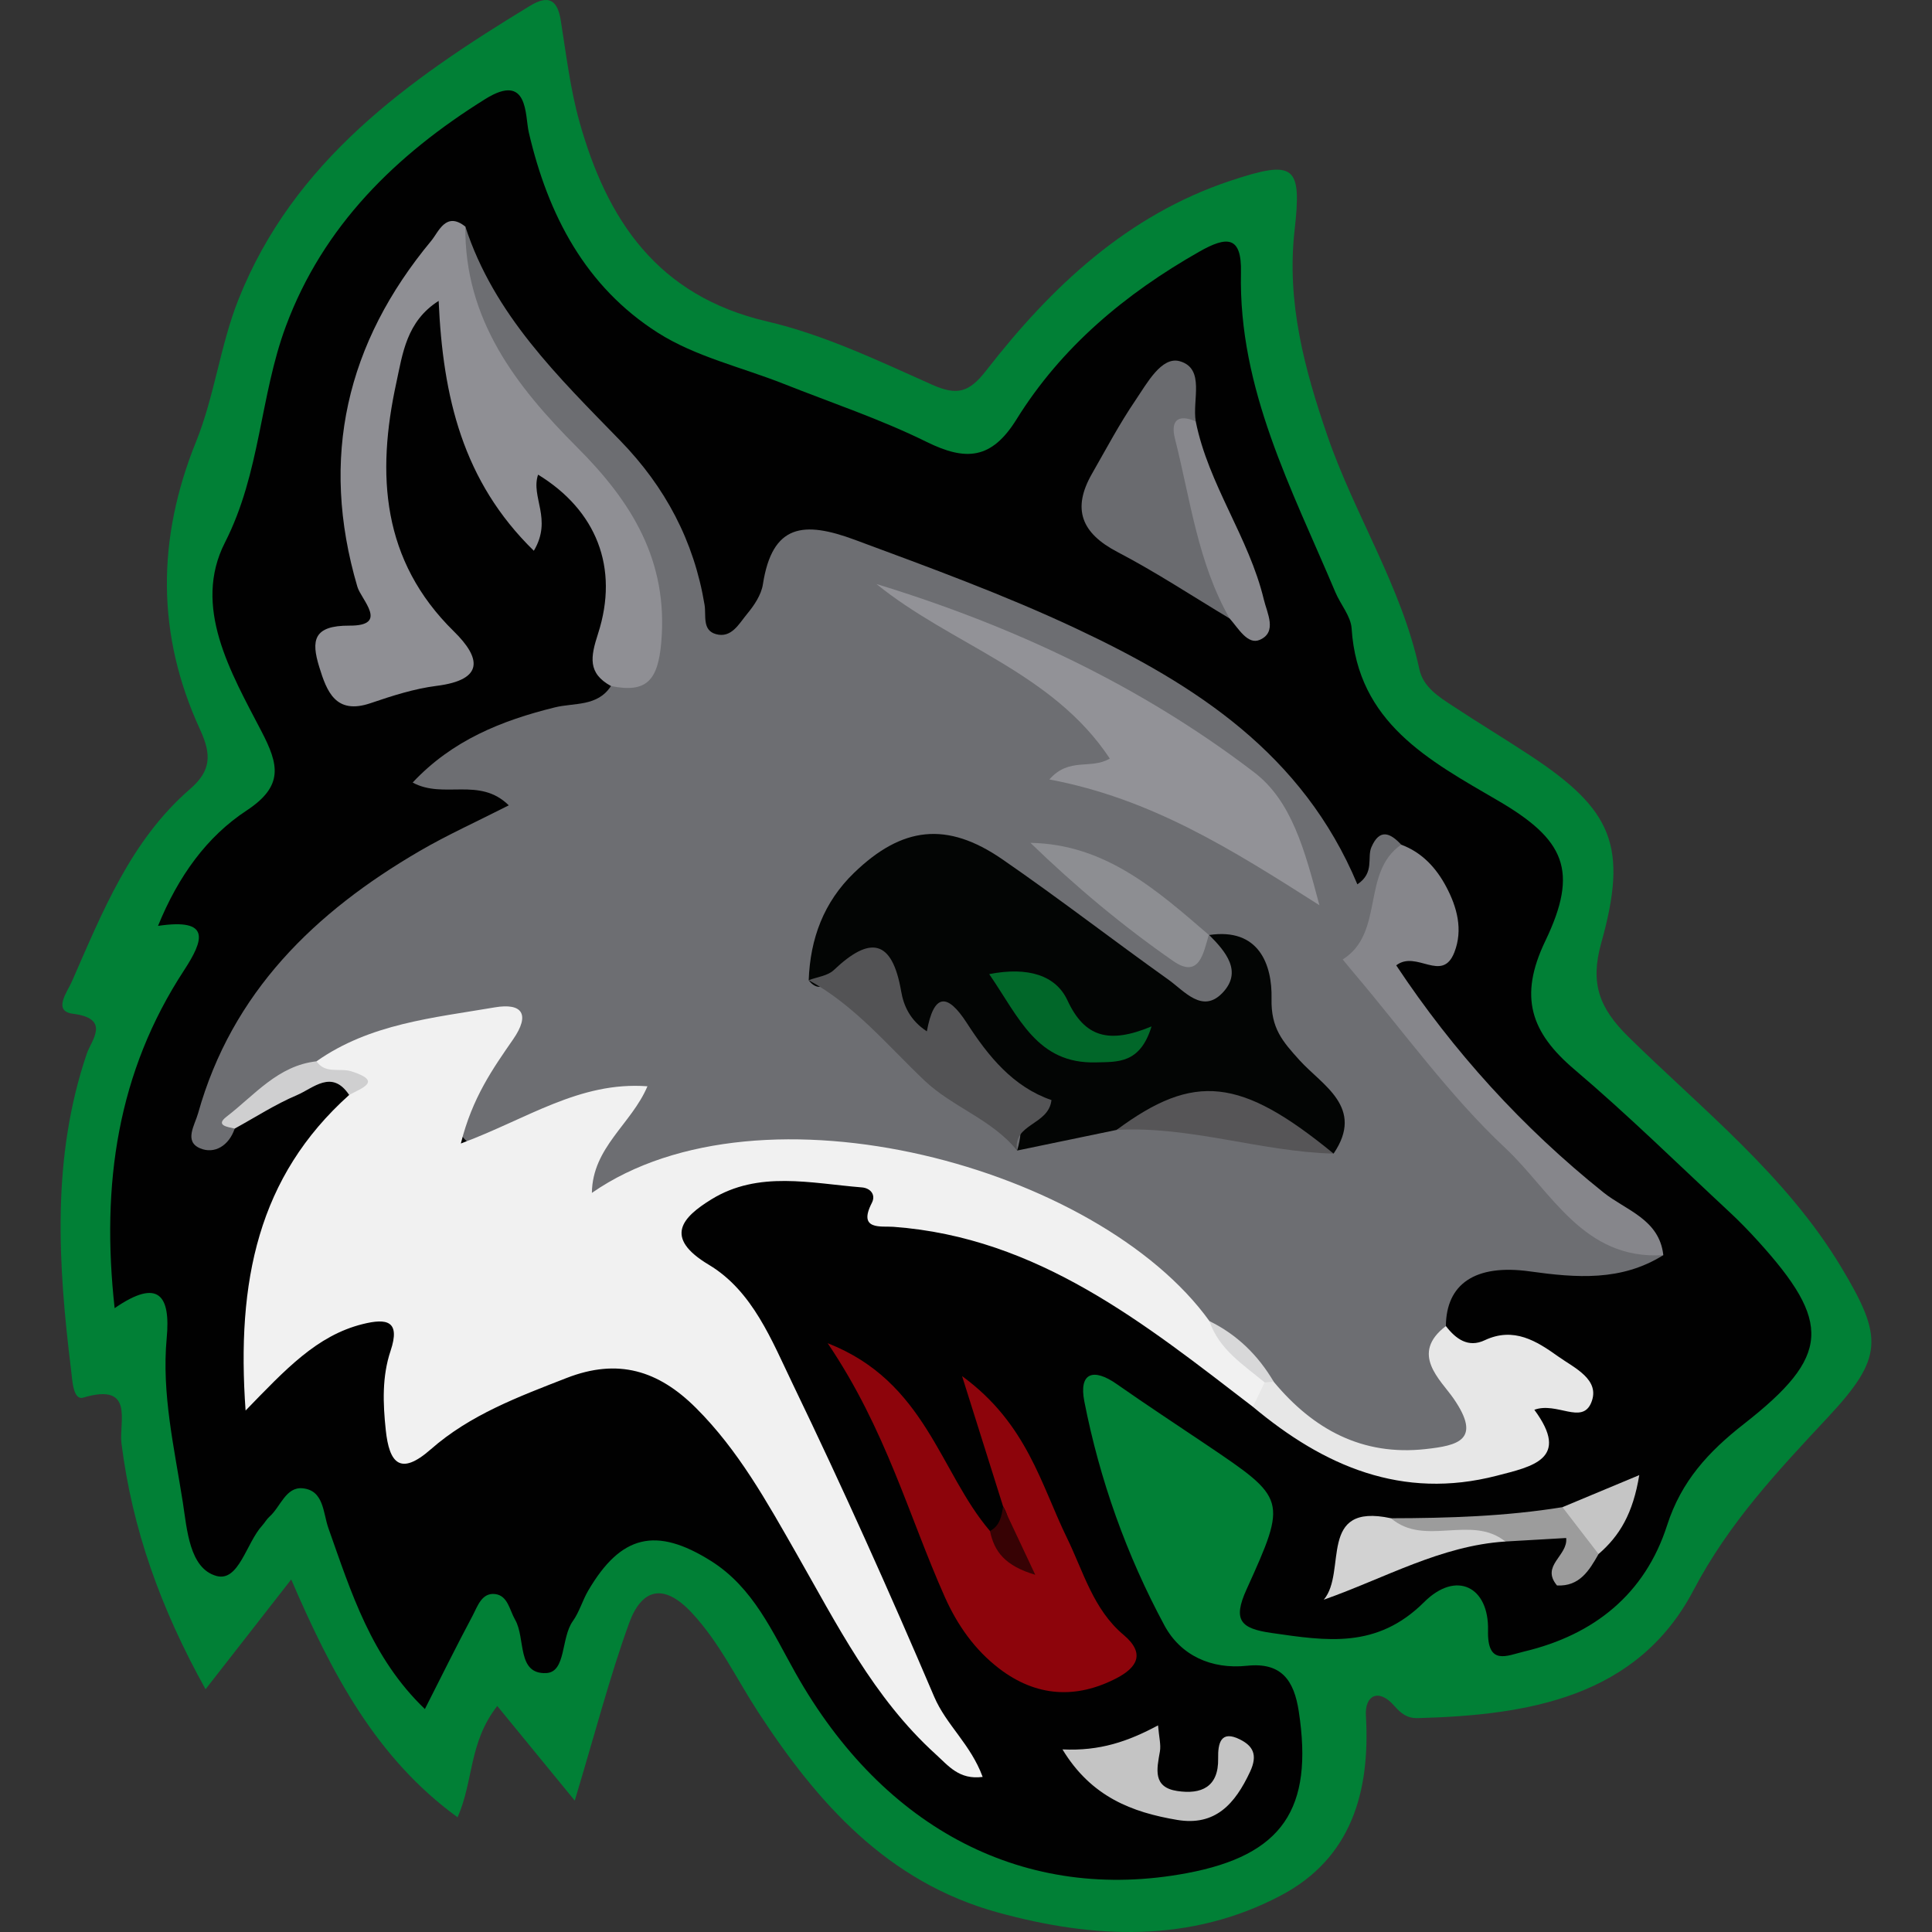 <?xml version="1.0" encoding="utf-8"?>
<!-- Generator: Adobe Illustrator 28.3.0, SVG Export Plug-In . SVG Version: 6.00 Build 0)  -->
<svg version="1.1" id="Layer_1" xmlns="http://www.w3.org/2000/svg" xmlns:xlink="http://www.w3.org/1999/xlink" x="0px" y="0px"
	 viewBox="0 0 1000 1000" style="enable-background:new 0 0 1000 1000;" xml:space="preserve">
<rect x="0" y="0" width="1000" height="1000" fill="#333333" stroke="none"/>
<path style="fill:#018036;" d="M297.493,931.992c-15.078-18.41-26.841-32.772-40.117-48.982
	c-14.837,19.003-12.176,38.762-20.539,57.615c-42.209-30.708-65.134-74.45-86.104-123.102c-15.879,20.35-28.997,37.162-44.34,56.825
	c-23.401-42.11-37.953-83.028-43.526-127.338c-1.381-10.98,7.008-31.576-19.749-23.622c-5.271,1.567-5.648-8.772-6.32-14.234
	c-6.782-55.068-10.18-109.914,8.154-163.861c2.3-6.766,12.612-18.088-7.184-20.574c-10.655-1.338-2.916-11.344-0.601-16.613
	c15.844-36.053,30.463-73.113,61.289-99.781c11.071-9.577,10.92-18.068,5.111-30.676c-22.645-49.144-22.464-98.63-2.071-149.076
	c9.531-23.576,12.494-49.792,21.881-73.444c28.52-71.862,88.011-113.878,150.942-152.11c9.424-5.725,14.185-3.368,15.931,7.534
	c2.8,17.48,4.862,35.238,9.603,52.217c14.277,51.128,40.411,90.384,97.178,103.601c29.435,6.853,57.541,20.309,85.381,32.726
	c13.146,5.863,19.281,3.956,28.113-7.406c33.645-43.283,72.995-80.388,126.364-98.138c33.423-11.116,36.971-7.856,33.178,25.687
	c-4.204,37.181,5.166,71.952,17.024,106.386c14.091,40.916,38.302,77.843,47.555,120.717c2.023,9.373,10.108,14.318,17.508,19.193
	c13.139,8.657,26.624,16.789,39.763,25.445c42.76,28.167,50.913,46.983,36.888,97.085c-5.854,20.914-1.086,33.715,14.156,48.685
	c38.523,37.838,81.544,71.729,109.982,119.029c21.862,36.362,22.061,46.86-6.941,77.921c-25.924,27.764-51.092,54.479-69.45,89.4
	c-29.124,55.4-85.429,64.652-142.673,66.189c-5.468,0.147-8.679-2.342-12.214-6.376c-8.17-9.326-15.286-5.295-14.68,5.028
	c2.314,39.437-7.476,73.822-43.899,93.094c-46.858,24.792-96.938,22.555-146.756,8.808c-56.937-15.712-93.13-56.481-123.945-103.736
	c-11.259-17.267-19.994-36.06-34.439-51.464c-14.916-15.906-26.06-11.804-32.362,5.601
	C315.636,867.718,308.298,896.135,297.493,931.992z"/>
<path style="fill:#010101;" d="M219.917,884.598c-27.781-26.625-38.181-60.478-49.949-93.662
	c-2.791-7.871-2.289-19.527-13.33-20.595c-8.743-0.846-11.44,9.655-17.18,14.708c-1.456,1.282-2.41,3.114-3.737,4.564
	c-8.261,9.023-12.113,29.336-23.709,26.094c-14.007-3.916-15.203-24.122-17.394-38.158c-4.384-28.087-11.025-56.169-8.333-84.969
	c2.037-21.79-4.01-31.301-26.952-15.48c-7.099-64.255,1.524-122.257,35.905-174.83c10.304-15.756,14.078-27.146-13.448-23.029
	c10.514-25.814,25.302-46.198,45.8-59.686c19.44-12.791,16.679-23.838,7.722-41.059c-15.884-30.537-35.849-64.405-18.864-97.72
	c18.429-36.147,18.04-75.704,31.528-111.952c19.335-51.962,56.971-88.727,103.213-117.57c22.474-14.018,20.475,8.461,22.508,17.223
	c9.954,42.912,29.464,79.988,66.82,103.761c19.494,12.406,43.418,17.832,65.302,26.508c24.67,9.781,50.001,18.243,73.728,29.948
	c20.332,10.031,33.657,9.214,46.595-11.628c23.239-37.436,56.299-65.038,94.597-86.799c14.33-8.143,22.005-8.282,21.584,10.747
	c-1.336,60.379,26.379,112.201,48.873,165.549c2.675,6.344,7.989,12.35,8.402,18.751c3.154,48.789,39.966,68.216,75.725,89.063
	c34.617,20.181,42.03,36.236,24.51,72.708c-13.88,28.893-7.46,47.336,15.106,66.49c27.716,23.526,53.7,49.094,80.348,73.871
	c5.046,4.692,9.861,9.661,14.496,14.762c38.476,42.347,37.731,59.727-7.119,94.814c-18.293,14.311-32.417,29.56-39.762,52.436
	c-11.429,35.592-37.753,56.736-73.929,65.347c-8.988,2.14-19.219,7.623-18.774-10.938c0.54-22.491-16.375-31.25-33.074-14.62
	c-24.475,24.374-50.545,20.058-79,15.971c-15.821-2.273-20.242-6.405-12.922-22.53c21.21-46.722,20.595-47-20.75-74.88
	c-15.483-10.441-31.111-20.674-46.4-31.392c-12.156-8.522-19.728-5.943-16.8,8.982c7.965,40.607,21.853,79.537,41.451,115.915
	c8.358,15.515,24.249,22.845,42.747,20.884c17.761-1.883,24.321,7.442,26.792,23.604c7.731,50.573-8.48,74.464-57.912,83.736
	c-83.321,15.629-156.818-22.328-202.542-103.525c-11.907-21.144-21.814-44.265-43.778-58.059
	c-28.448-17.866-46.614-13.563-63.564,15.362c-2.977,5.08-4.571,11.056-7.963,15.787c-6.201,8.647-3.383,26.431-13.808,26.881
	c-15.288,0.659-10.543-18.065-16.039-27.576c-2.895-5.01-3.758-12.505-10.322-13.318c-7.024-0.871-9.173,6.468-11.799,11.389
	C236.306,851.86,228.6,867.513,219.917,884.598z"/>
<path style="fill:#6D6E72;" d="M860.927,649.652c-21.737,13.632-45.028,11.777-69.112,8.415
	c-28.395-3.964-43.262,6.625-43.427,28.299c-2.309,13.714,6.445,24.067,10.96,35.671c8.188,21.044,3.061,31.422-19.755,34.458
	c-34.028,4.529-60.94-9.684-82.89-34.834c-8.92-14.581-21.38-25.511-35.802-34.398c-61.439-64.993-138.247-90.6-226.047-89.207
	c-22.155,0.351-42.779,4.427-62.576,14.335c-8.298,4.153-17.982,14.098-26.581,5.882c-9.291-8.878-2.106-20.123,3.295-29.66
	c2.389-4.218,6.296-7.614,7.281-15.588c-18.402-0.324-33.373,8.335-48.934,15.146c-8.766,3.837-18.815,10.44-27.128,1.138
	c-7.699-8.615-2.577-18.582,1.773-27.568c4.223-8.723,11.341-16.039,13.99-29.12c-31.976-1.626-59.661,8.182-86.738,20.815
	c-18.368,6.423-37.244,12.049-47.748,30.718c-2.964,8.848-10.482,13.402-17.982,10.184c-8.366-3.59-2.698-11.949-0.976-18.096
	c17.558-62.691,60.455-104.167,114.724-135.778c14.259-8.305,29.387-15.118,46.093-23.622
	c-15.201-14.964-33.717-3.043-49.755-11.797c20.48-21.868,46.054-32.105,73.556-38.892c10.147-2.504,22.088-0.291,29.092-11.061
	c20.411-15.724,23.967-49.897,7.52-78.857c-9.772-17.206-23.536-31.365-36.813-45.941c-21.937-24.083-42.809-49.082-49.361-82.467
	c-2.056-10.476-6.111-21.252,3.276-30.538c14.757,45.563,48.097,77.782,80.151,110.761c23.349,24.024,38.206,51.997,43.666,85.031
	c0.901,5.451-1.33,13.088,5.825,15.127c8.108,2.31,11.991-5.379,16.12-10.35c3.671-4.42,7.394-9.914,8.242-15.377
	c4.864-31.355,21.12-32.9,47.672-23.05c38.691,14.353,77.356,28.443,114.744,46.035c61.652,29.009,117.056,64.8,145.286,132.262
	c9.039-6.045,4.911-13.763,7.254-19.207c4.228-9.824,9.736-7.47,15.452-1.314c-23.104,44.999-9.025,81.024,24.372,115.083
	C784.348,587.683,814.301,628.037,860.927,649.652z"/>
<path style="fill:#F1F1F1;" d="M163.826,549.33c27.645-19.485,60.408-22.477,92.236-27.911c14.262-2.435,18.496,3.57,9.556,16.504
	c-10.427,15.086-21.167,30.152-27.076,53.95c34.151-12.626,61.365-32.237,96.574-29.614c-8.221,19.481-28.47,31.581-28.758,55.182
	c87.795-61.012,262.221-13.453,319.64,66.35c9.668,11.042,22.264,19.261,30.541,31.66c0.68,6.369-2.205,10.473-8.047,12.7
	c-56.034-43.024-111.209-87.669-186.13-93.16c-6.156-0.451-18.505,1.982-11.104-12.355c2.228-4.315-0.792-7.691-5.158-8.039
	c-26.329-2.101-53.53-8.842-77.935,6.223c-14.827,9.153-24.981,19.633-1.292,33.812c22.791,13.642,32.644,39.347,43.64,62.138
	c25.665,53.194,49.855,107.139,73.026,161.47c6.225,14.596,18.882,24.586,25.08,41.488c-12.169,1.605-17.648-5.694-24.406-11.828
	c-32.116-29.147-51.093-67.269-72.108-104.021c-15.165-26.522-29.877-53.205-51.891-75.151
	c-19.454-19.393-40.35-25.857-66.974-15.472c-24.929,9.724-49.909,19.011-70.247,36.891c-15.822,13.91-21.5,7.214-23.321-9.925
	c-1.467-13.805-1.984-27.695,2.481-41.022c5.243-15.65-1.98-16.962-14.445-13.851c-23.757,5.929-39.853,23.407-60.595,44.745
	c-4.779-66.923,6.408-120.989,53.611-163.343c3.841-7.248-1.413-7.746-6.324-8.576C169.174,557.294,161.695,559.032,163.826,549.33z
	"/>
<path style="fill:#8F8F94;" d="M240.862,117.289c-0.464,48.128,26.25,82.639,57.954,114.33
	c28.05,28.038,47.217,58.621,43.427,101.131c-1.734,19.446-7.607,26.112-26.001,22.34c-12.115-6.668-10.613-14.986-6.698-27.096
	c11.086-34.299-1.024-63.981-31.035-82.316c-3.942,11.652,7.613,22.893-2.196,39.392c-36.861-35.96-47.067-79.674-49.27-129.329
	c-16.706,10.608-18.65,27.409-21.924,42.448c-10.3,47.322-7.619,91.9,29.82,128.631c14.039,13.774,15.831,25.049-8.942,28.178
	c-11.602,1.465-23.055,5.167-34.2,8.959c-18.05,6.141-22.645-6.017-26.571-18.78c-4.193-13.63-3.126-21.457,15.675-21.351
	c20.624,0.116,6.049-13.422,4.081-20.106c-19.661-66.771-5.671-126.242,38.28-179.15
	C227.038,120.024,230.787,109.23,240.862,117.289z"/>
<path style="fill:#8D040B;" d="M519.196,779.697c-6.312-20.049-12.623-40.098-21.228-67.429
	c33.68,24.578,40.87,56.269,54.264,83.691c8.584,17.574,13.582,37.001,29.325,50.25c11.464,9.647,6.936,16.925-3.578,22.398
	c-21.097,10.983-41.752,9.595-60.742-4.92c-12.686-9.696-21.694-22.497-28.224-37.135c-18.63-41.762-30.355-86.532-60.613-131.31
	c50.88,19.902,57.895,66.697,84.013,97.199c2.523,1.542,4.659,3.55,6.76,5.602C522.523,791.932,522.98,785.817,519.196,779.697z"/>
<path style="fill:#86868B;" d="M860.927,649.652c-41.357,2.678-58.042-33.174-81.805-55.45
	c-29.035-27.219-52.604-60.269-78.528-90.804c-1.899-2.236-3.734-4.526-5.599-6.791c21.843-13.812,9.44-45.076,30.279-59.399
	c10.732,3.984,18.029,11.938,23.203,21.617c5.697,10.656,8.878,22.394,4.292,34.113c-6.307,16.12-19.627-1.364-30.088,6.723
	c29.598,44.593,65.158,83.824,107.295,117.571C841.479,626.444,858.9,631.044,860.927,649.652z"/>
<path style="fill:#E7E7E7;" d="M648.492,728.153c2.031-4.203,4.062-8.406,6.092-12.609c1.403-2.686,2.982-2.67,4.716-0.308
	c20.455,24.612,45.813,38.445,78.636,34.802c16.468-1.828,29.366-4.583,14.372-26.234c-6.703-9.679-22.729-23.106-3.92-37.438
	c5.146,6.699,11.561,11.366,20.068,7.355c15.11-7.123,26.945,0.452,38.073,8.395c8.241,5.882,22.075,11.942,17.065,23.945
	c-4.772,11.432-17.82-0.598-29.426,3.64c18.839,25.477-1.015,29.364-19.451,34.128C725.701,776.494,685.241,758.885,648.492,728.153
	z"/>
<path style="fill:#6A6B6F;" d="M636.46,320.124c-19.308-11.557-38.145-24.016-58.06-34.409
	c-18.627-9.721-23.664-22.208-13.204-40.489c7.309-12.773,14.226-25.836,22.479-37.981c5.951-8.756,13.553-22.992,23.012-20.264
	c13.237,3.817,6.331,20.19,8.23,31.146c-9.485,8.823-2.319,17.692-0.574,26.912C623.142,270.387,638.842,293.089,636.46,320.124z"/>
<path style="fill:#C4C4C4;" d="M549.935,905.487c19.393,0.927,33.904-4.105,49.471-12.441c0.501,6.168,1.581,10.018,0.951,13.563
	c-1.616,9.095-3.794,18.5,9.028,20.42c12.393,1.855,21.409-2.028,21.126-16.855c-0.151-7.898,1.335-14.909,11.458-9.756
	c6.422,3.269,9.194,7.787,5.085,16.589c-7.824,16.761-18.064,28.307-37.836,24.962C586.054,938.051,564.851,930.125,549.935,905.487
	z"/>
<path style="fill:#87878C;" d="M636.46,320.124c-16.504-28.902-20.341-61.683-28.33-93.169c-2.313-9.117,1.464-12.881,10.789-8.828
	c6.567,32.768,27.553,60.032,35.264,92.291c1.648,6.895,7.064,16.809-2.155,20.775C645.726,333.904,640.926,325.127,636.46,320.124z
	"/>
<path style="fill:#D2D2D2;" d="M779.175,797.888c-33.478,2.163-62.333,18.959-93.987,30.114
	c12.189-14.456-3.473-50.386,34.782-42.157c14.73,6.804,30.328,1.298,45.388,3.231C771.189,789.825,780.11,786.312,779.175,797.888z
	"/>
<path style="fill:#9C9C9C;" d="M779.175,797.888c-17.674-14.146-41.7,2.933-59.205-12.043c29.706-0.053,59.357-0.967,88.759-5.735
	c13.808,2.251,19.018,11.121,18.681,24.261c-4.846,8.54-9.846,16.87-21.51,16.261c-8.615-10.29,5.795-15.343,4.75-24.567
	C800.101,796.677,789.638,797.283,779.175,797.888z"/>
<path style="fill:#CFCFD0;" d="M163.826,549.33c4.619,6.703,12.072,3.316,17.996,5.177c16.592,5.212,5.304,8.665-1.097,12.247
	c-8.922-13.435-18.521-3.529-26.975,0.057c-11.193,4.746-21.547,11.47-32.262,17.343c-3.417-0.82-10.282-1.515-4.232-6.163
	C131.707,566.888,143.837,551.546,163.826,549.33z"/>
<path style="fill:#C5C5C5;" d="M827.41,804.372c-6.227-8.087-12.454-16.174-18.681-24.261c11.86-4.951,23.72-9.903,39.757-16.598
	C845.233,783.344,838.377,794.885,827.41,804.372z"/>
<path style="fill:#370204;" d="M519.196,779.697c4.848,10.31,9.696,20.62,16.653,35.415c-15.48-4.608-21.201-11.815-23.435-22.675
	C517.585,789.742,518.421,784.736,519.196,779.697z"/>
<path style="fill:#030504;" d="M577.97,584.836c-17.175,3.562-34.35,7.125-51.525,10.687c8.091-25.894-12.144-37.871-26.017-52.985
	c-5.066-5.519-6.687-16.3-18.918-5.832c-6.173,5.283-14.977-4.482-16.806-11.697c-6.182-24.391-20.055-24.719-38.763-14.682
	c-2.504,1.343-5.546-0.353-7.356-2.982c0.779-21.484,7.743-40.353,23.446-55.543c24.853-24.042,48.07-26.814,76.754-7.048
	c29.138,20.079,57.158,41.772,85.988,62.309c8.232,5.864,17.566,17.739,27.972,6.854c10.578-11.065,1.616-21.458-7.031-30.134
	l0.059,0.188c25.854-3.915,32.783,15.363,32.378,32.967c-0.35,15.234,5.635,22.033,14.496,31.834
	c11.727,12.971,33.897,24.375,17.617,48.338c-7.069-3.193-14.884-4.932-21.45-8.918C639.037,570.12,608.865,569.338,577.97,584.836z
	"/>
<path style="fill:#929297;" d="M682.92,468.529c-45.803-29.128-87.034-55.134-139.763-65.092
	c10.279-11.726,21.4-4.951,31.278-10.808c-29.67-44.867-81.854-58.74-120.781-90.344c70.66,21.625,136.834,52.626,195.48,97.448
	C668.484,414.519,675.244,439.634,682.92,468.529z"/>
<path style="fill:#535355;" d="M418.585,507.346c4.387-1.681,9.841-2.239,12.986-5.228c18.681-17.755,30.191-16.145,34.866,10.983
	c1.286,7.462,4.59,15.026,13.303,20.72c3.538-19.277,10.321-20.403,20.744-4.233c11.093,17.21,23.966,33.006,43.754,39.811
	c-1.468,13.112-20.085,12.099-17.803,26.132c-12.924-16.142-33.351-22.389-47.955-36.27
	C459.304,541.034,442.321,520.305,418.585,507.346z"/>
<path style="fill:#8D8E92;" d="M625.713,483.784c-2.782,9.267-4.87,23.072-18.408,13.679
	c-26.133-18.132-50.633-38.618-73.951-61.209c38.727,0.663,65.437,24.456,92.415,47.719
	C625.772,483.972,625.713,483.784,625.713,483.784z"/>
<path style="fill:#565557;" d="M577.97,584.836c40.206-29.754,64.198-27.132,112.293,12.275
	C652.491,596.134,616.081,582.71,577.97,584.836z"/>
<path style="fill:#D8D8D9;" d="M659.3,715.236c-1.574,0.036-3.144,0.135-4.713,0.303c-11.067-9.194-23.622-17.051-28.59-31.742
	C640.361,690.82,651.243,701.532,659.3,715.236z"/>
<path style="fill:#016729;" d="M512.009,504.199c20.245-3.96,34.533,0.719,40.49,13.559c8.918,19.222,21.54,22.672,43.529,13.517
	c-5.923,19.479-17.678,18.3-28.698,18.617C536.782,550.769,527.487,526.698,512.009,504.199z"/>
</svg>
